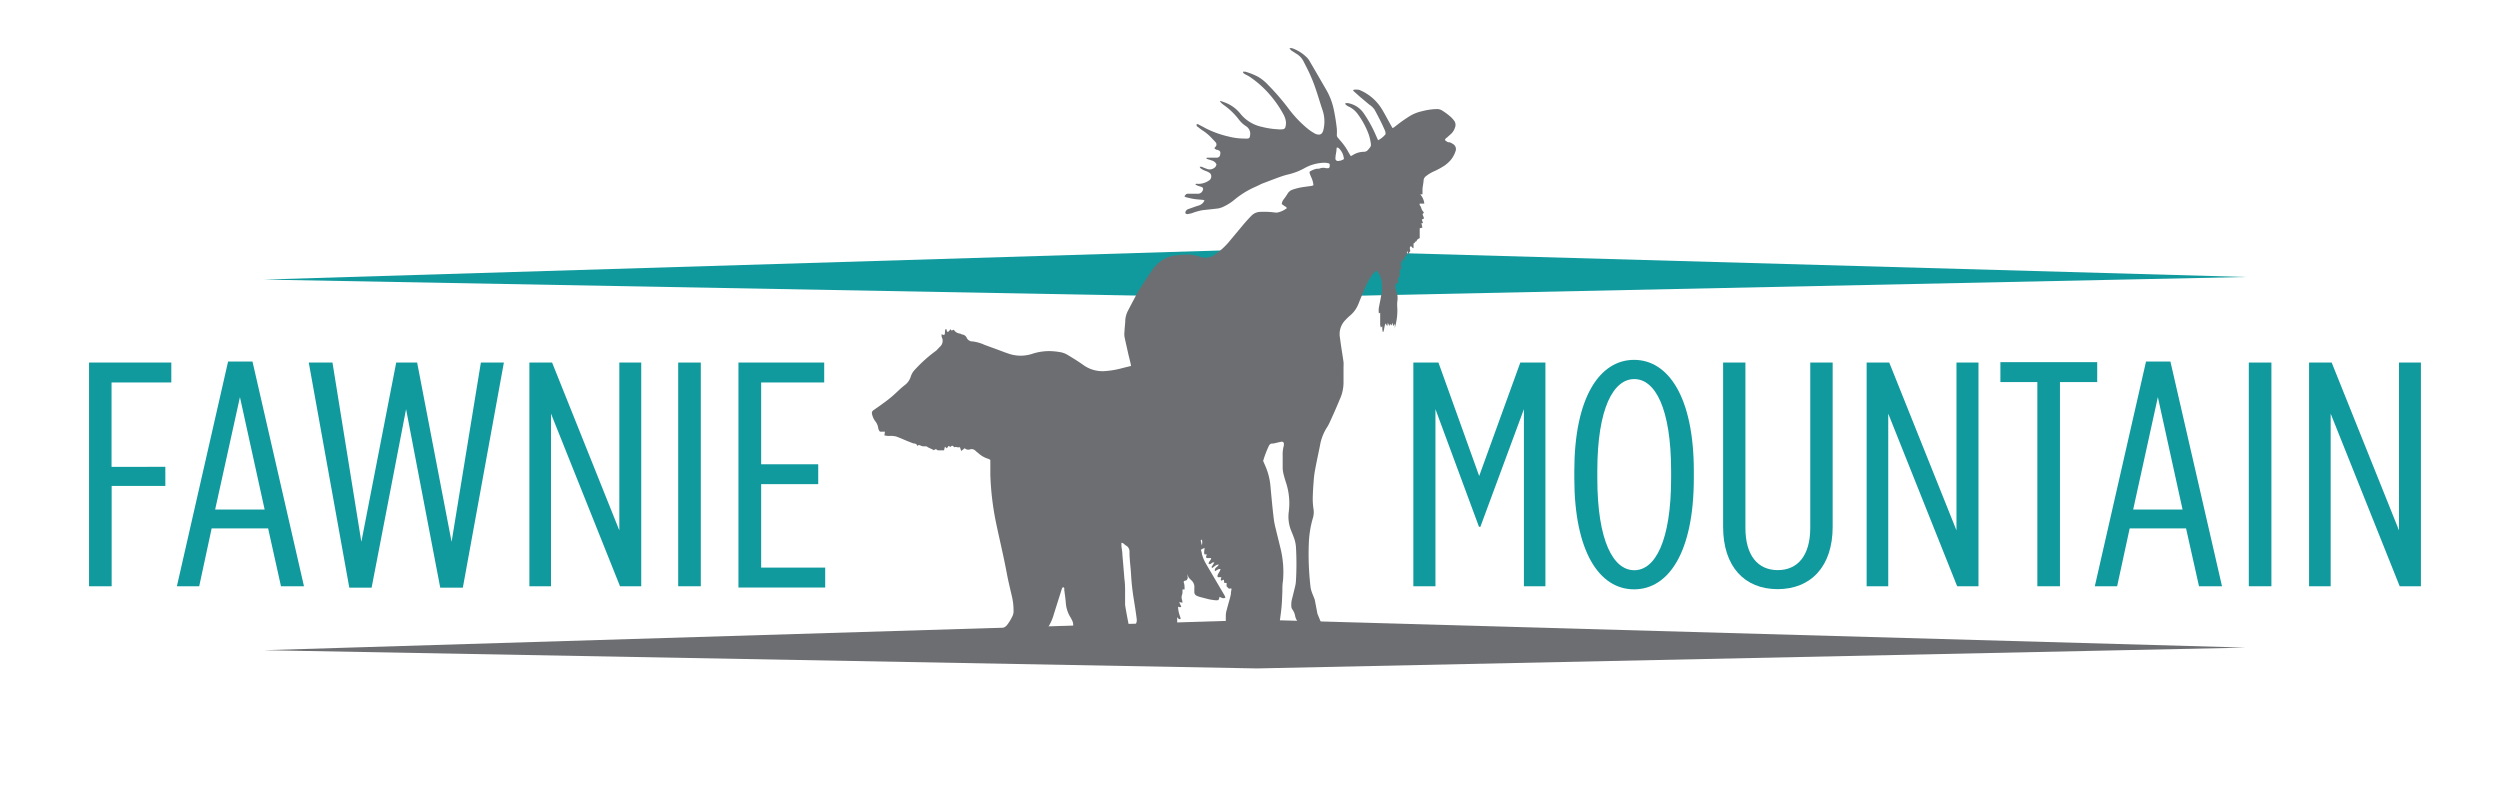 <svg id="Layer_1" data-name="Layer 1" xmlns="http://www.w3.org/2000/svg" viewBox="0 0 251 80"><defs><style>.cls-1{fill:#109a9e;}.cls-2{fill:#6d6e71;}</style></defs><polygon class="cls-1" points="225.46 27.81 126.21 29.9 26.5 28.07 126.67 25.02 225.46 27.81"/><polygon class="cls-2" points="225.46 65.02 126.21 67.11 26.5 65.28 126.67 62.23 225.46 65.02"/><path class="cls-1" d="M141.9,36.4h2.52l4.09,11.39,4.13-11.39h2.52V58.86H153V41.08l-4.37,11.81h-.14l-4.37-11.81V58.86H141.9Z"/><path class="cls-1" d="M158.06,48v-.7c0-7.41,2.55-11.17,6-11.17s6,3.76,6,11.17V48c0,7.42-2.52,11.17-6,11.17S158.06,55.4,158.06,48Zm9.72,0v-.7c0-6.32-1.61-9.24-3.7-9.24s-3.71,2.92-3.71,9.24V48c0,6.33,1.61,9.25,3.71,9.25S167.78,54.31,167.78,48Z"/><path class="cls-1" d="M173,52.89V36.4h2.24V53c0,2.79,1.26,4.24,3.25,4.24s3.26-1.45,3.26-4.24V36.4H184V52.89c0,4-2.2,6.26-5.53,6.26S173,56.87,173,52.89Z"/><path class="cls-1" d="M187.41,36.4h2.27l6.75,16.85V36.4h2.21V58.86H196.5l-6.92-17.33V58.86h-2.17Z"/><path class="cls-1" d="M204.55,38.36h-3.71v-2h9.72v2h-3.74v20.5h-2.27Z"/><path class="cls-1" d="M215.46,36.3h2.45l5.18,22.56h-2.31l-1.3-5.81h-5.66l-1.26,5.81h-2.24Zm3.67,14.86-2.48-11.29-2.48,11.29Z"/><path class="cls-1" d="M225.78,36.4h2.27V58.86h-2.27Z"/><path class="cls-1" d="M231.83,36.4h2.27l6.76,16.85V36.4h2.2V58.86h-2.13L234,41.53V58.86h-2.17Z"/><path class="cls-2" d="M145.93,14.49a2.53,2.53,0,0,0-.36-.2c-.1,0-.22,0-.32-.09a1.09,1.09,0,0,1-.17-.13c0-.16.16-.22.25-.31l.4-.36a1.47,1.47,0,0,0,.35-.59.7.7,0,0,0-.1-.71,2.43,2.43,0,0,0-.3-.34,6.52,6.52,0,0,0-.85-.64,1,1,0,0,0-.52-.17,6.24,6.24,0,0,0-1.55.22,3.94,3.94,0,0,0-1.37.58,14.75,14.75,0,0,0-1.38,1,1.2,1.2,0,0,1-.2.11l-.2-.35c-.28-.5-.54-1-.83-1.49a4.78,4.78,0,0,0-2.32-2A1.94,1.94,0,0,0,136,9c-.05,0-.12,0-.14.11l.67.6.93.78A2,2,0,0,1,138,11c.36.66.71,1.33,1,2a.91.91,0,0,1,.11.47,2.26,2.26,0,0,1-.75.61c-.14-.3-.26-.59-.39-.87a13,13,0,0,0-1.06-1.85,2.43,2.43,0,0,0-1.54-1,.49.49,0,0,0-.34.05,1,1,0,0,0,.45.32,2.39,2.39,0,0,1,.79.66,8.12,8.12,0,0,1,1,1.73,4.58,4.58,0,0,1,.33,1.09c.08.45.07.46-.23.81a.54.54,0,0,1-.45.22,2.14,2.14,0,0,0-1.07.31l-.23.13c-.08-.15-.15-.25-.22-.37a6,6,0,0,0-.81-1.17c-.09-.09-.16-.2-.25-.29a.41.41,0,0,1-.12-.32,5.81,5.81,0,0,0,0-.59c-.07-.64-.17-1.27-.3-1.9a6.66,6.66,0,0,0-.75-2c-.54-.93-1.07-1.86-1.62-2.79a2,2,0,0,0-.33-.47,4,4,0,0,0-1.49-.94,1.17,1.17,0,0,0-.27,0,1.8,1.8,0,0,0,.16.21l.54.35a1.84,1.84,0,0,1,.72.77c.26.52.52,1,.75,1.55.48,1.08.78,2.24,1.16,3.36a3.54,3.54,0,0,1,.09,1.91,1,1,0,0,1-.1.29.39.39,0,0,1-.4.23.9.9,0,0,1-.42-.13,5.4,5.4,0,0,1-.92-.67,11.62,11.62,0,0,1-1.71-1.86,23.62,23.62,0,0,0-2-2.31,4.53,4.53,0,0,0-1-.82,6.57,6.57,0,0,0-1.29-.52,1,1,0,0,0-.24,0c0,.14.08.17.15.22s.33.17.49.27a10,10,0,0,1,1.82,1.56,11.17,11.17,0,0,1,1.58,2.2,2.2,2.2,0,0,1,.23.57,1.38,1.38,0,0,1,0,.67.31.31,0,0,1-.3.29,2.57,2.57,0,0,1-.48,0,8.15,8.15,0,0,1-1.62-.25,3.74,3.74,0,0,1-2.14-1.32,3.59,3.59,0,0,0-1.58-1.13,4.47,4.47,0,0,0-.48-.16c.06.1.07.15.1.17a2.34,2.34,0,0,0,.35.29A6.91,6.91,0,0,1,124.38,12a2.86,2.86,0,0,0,.72.67.89.89,0,0,1,.39,1,.23.23,0,0,1-.21.24,2.31,2.31,0,0,1-.37,0,6.28,6.28,0,0,1-1.55-.2,10,10,0,0,1-2.35-.85c-.24-.14-.49-.26-.73-.39a.32.32,0,0,0-.14,0c0,.2,0,.21.1.25a4.7,4.7,0,0,0,.52.39,4.86,4.86,0,0,1,1,.87c.1.1.2.2.29.31a.32.32,0,0,1,0,.43s-.08.09-.13.16a.77.77,0,0,0,.22.16c.06,0,.14,0,.21.06a.24.24,0,0,1,.17.27c0,.32-.14.48-.43.46l-.85,0s-.1,0-.13.07a.41.41,0,0,0,.11.07c.15.05.31.09.46.15a.72.72,0,0,1,.45.37.48.48,0,0,1-.24.38.76.76,0,0,1-.68.1l-.42-.16a.43.43,0,0,0-.34-.06.76.76,0,0,0,.07.13,1.68,1.68,0,0,0,.53.28,2.14,2.14,0,0,1,.4.2.38.38,0,0,1,.13.18.49.49,0,0,1-.24.61,1.84,1.84,0,0,1-1.2.3c-.05,0-.1,0-.11.1l.26.11.32.1a.23.23,0,0,1,.15.34.51.51,0,0,1-.53.35c-.28,0-.57,0-.85,0s-.25,0-.47.25a.52.52,0,0,0,.19.11c.29.07.58.14.87.18s.55.05.82.08a.39.39,0,0,1,.14.06.92.92,0,0,1-.54.49l-.32.1-.7.25a.53.53,0,0,0-.33.24c0,.07-.08.16,0,.22a.26.26,0,0,0,.17.07,4.4,4.4,0,0,0,.47-.1,5.67,5.67,0,0,1,1.07-.3l1.37-.15a2,2,0,0,0,.72-.2A5,5,0,0,0,124,20a8.9,8.9,0,0,1,1.92-1.19l.48-.22a3,3,0,0,1,.41-.19c.56-.21,1.12-.43,1.68-.63a7.76,7.76,0,0,1,.82-.25,6.36,6.36,0,0,0,1.74-.68,4.27,4.27,0,0,1,1.94-.5,1.49,1.49,0,0,1,.36.05c.14,0,.18.14.15.31s-.08.19-.24.19h-.11a1.05,1.05,0,0,0-.72.05,1.64,1.64,0,0,1-.22,0,2.27,2.27,0,0,0-.72.29.72.72,0,0,0,0,.17c.05.14.1.27.16.4a2.37,2.37,0,0,1,.22.8,1.36,1.36,0,0,1-.22.07l-.74.1a5.94,5.94,0,0,0-1.16.28.9.9,0,0,0-.48.4,6.45,6.45,0,0,1-.37.54.9.9,0,0,0-.21.5l.25.18c.09.06.2.09.26.23a2.31,2.31,0,0,1-.91.43.92.92,0,0,1-.33,0,8,8,0,0,0-1.38-.06,1.29,1.29,0,0,0-.94.39c-.26.27-.51.54-.75.82l-1.46,1.75A6.85,6.85,0,0,1,122,25.54a1.62,1.62,0,0,1-1.52.24,3.62,3.62,0,0,0-1.46-.21,10.35,10.35,0,0,0-1.12.09,3.15,3.15,0,0,0-1,.33,3.62,3.62,0,0,0-1.29,1.23c-.37.52-.71,1.07-1.07,1.62-.1.15-.2.29-.29.45-.33.63-.67,1.26-1,1.9a2.54,2.54,0,0,0-.27.9c0,.39-.07.78-.08,1.18a1.94,1.94,0,0,0,0,.54c.12.59.26,1.18.39,1.77.09.38.2.77.27,1.16l-.85.21a9.07,9.07,0,0,1-1.79.31,3.3,3.3,0,0,1-2.12-.59c-.5-.36-1-.67-1.55-1a2.15,2.15,0,0,0-.84-.32,7.18,7.18,0,0,0-1-.1,5.49,5.49,0,0,0-1.79.28,3.73,3.73,0,0,1-2.29,0l-.49-.17c-.65-.25-1.3-.48-2-.74a3.92,3.92,0,0,0-1.2-.34.63.63,0,0,1-.59-.38.55.55,0,0,0-.4-.31c-.1,0-.19-.09-.28-.1a.81.81,0,0,1-.61-.39l-.21.09-.15-.14s0,0,0,0-.1.27-.26.26,0-.24-.19-.27c-.15.17,0,.42-.16.6l-.26-.08c0,.16,0,.28.07.4a.8.8,0,0,1-.27.89L94,35.2a14.13,14.13,0,0,0-2.13,1.9,1.8,1.8,0,0,0-.42.68,1.69,1.69,0,0,1-.63.9c-.4.31-.75.67-1.12,1a11.69,11.69,0,0,1-1,.79c-.33.25-.67.48-1,.71a.35.35,0,0,0-.15.39,1.91,1.91,0,0,0,.31.7,1.37,1.37,0,0,1,.31.69.7.7,0,0,0,.18.38l.5,0-.06.37a1.88,1.88,0,0,0,.66.05,2.84,2.84,0,0,1,.51.06c.37.13.72.29,1.08.44l.61.24c.14.05.31,0,.42.19s.08,0,.12,0,.12,0,.15,0a.83.83,0,0,0,.53.12c.08,0,.19,0,.24.06s.44.2.66.34c.17-.2.29-.06.37,0h.64l.09-.36.2.16.16-.24.21.1c.15-.15.15-.15.27-.06s.09.1.13.09a.29.29,0,0,1,.24,0,.92.92,0,0,0,.3,0l.12.38.36-.28a.49.49,0,0,0,.52.12.55.55,0,0,1,.59.17l.27.22a2.54,2.54,0,0,0,1,.56.59.59,0,0,1,.19.12c0,.51,0,1,0,1.51a28.57,28.57,0,0,0,.52,4.53c.36,1.76.79,3.5,1.12,5.26.15.83.36,1.66.55,2.49a6.16,6.16,0,0,1,.14,1.36,1.11,1.11,0,0,1-.09.48,5.13,5.13,0,0,1-.5.85,1.11,1.11,0,0,1-.93.48c-.23,0-.46,0-.69,0a.55.55,0,0,0-.29.08,1.38,1.38,0,0,1-.48.28.65.65,0,0,0-.2.17.49.49,0,0,0,0,.14l.28.08c0,.28.18.32.4.33a4.61,4.61,0,0,0,.52,0c.76,0,1.53,0,2.29,0,.54,0,1.08-.08,1.63-.13a1.78,1.78,0,0,0,1.3-.79,4.93,4.93,0,0,0,.81-1.66l.78-2.47a1,1,0,0,1,.06-.16.15.15,0,0,1,.11-.06.23.23,0,0,1,.09.08.57.57,0,0,1,0,.18c.06.45.13.9.16,1.36a3.19,3.19,0,0,0,.4,1.29,3.75,3.75,0,0,1,.24.44,1,1,0,0,1,.05.75.36.36,0,0,1-.26.27,3.78,3.78,0,0,1-.47.06,1.26,1.26,0,0,0-1.07.8.44.44,0,0,0,0,.15l.45-.23c.1.13-.07.28.07.4.14-.05.25-.22.42-.18l.15.22a.76.76,0,0,1,.56-.28c.09.11,0,.26.12.34a1.37,1.37,0,0,1,.24-.18c.09,0,.21-.09.28-.06a1,1,0,0,0,.64,0,4.4,4.4,0,0,1,.51-.05h2.46a2.24,2.24,0,0,0,1.29-.28,1.76,1.76,0,0,0,.86.33,14.31,14.31,0,0,0,2.45.1,7.66,7.66,0,0,0,1.15-.19.66.66,0,0,0,.51-.6.74.74,0,0,0-.08-.44c-.07-.15-.12-.31-.18-.46s0-.1.05-.11a.13.13,0,0,1,.12,0,.79.79,0,0,1,.16.1,1.09,1.09,0,0,0,.06-.25c0-.15,0-.3,0-.45s0,0,0-.08.13.22.28.17,0-.2,0-.29a3,3,0,0,1-.19-.89s0-.05,0-.07.21.13.32,0l-.21-.46.33.06c0-.17-.06-.3-.08-.43s0-.18,0-.22.07-.22.08-.34,0-.23,0-.34l.21,0c0-.06,0-.12,0-.18s0-.3-.06-.45,0-.24.16-.26.16-.16.23-.25a3.06,3.06,0,0,1-.06-.69h0v0a.93.93,0,0,0,.31.81l.11.11a.88.88,0,0,1,.29.77c0,.13,0,.26,0,.39a.4.4,0,0,0,.23.38,2.09,2.09,0,0,0,.35.13l.9.23a5.62,5.62,0,0,0,.7.1c.26,0,.26,0,.34-.29l0-.06c.19.07.37.22.6.09a1.27,1.27,0,0,0-.18-.39l-1.76-3a4.07,4.07,0,0,1-.42-1c0-.14-.07-.28-.1-.42l.12-.08.25-.11c0,.24-.1.45,0,.65l.22,0c0,.14-.16.22,0,.37l.44,0c0,.24-.28.35-.25.59.23.11.34-.26.57-.13a4,4,0,0,0-.22.34.13.13,0,0,0,0,.2c.2-.12.38-.35.66-.35-.09.26-.47.31-.38.67.39-.23.39-.23.55-.22,0,.18-.13.3-.2.44s-.13.24-.06.38h.35c0,.13-.12.25,0,.35l.25-.1.05.33.23,0v.34l.24.24c.08,0,.16-.07.26,0l-.06.35a.41.41,0,0,0,0,.16l-.09.38c-.11.41-.23.81-.33,1.21a2.16,2.16,0,0,0-.1.66c0,.61,0,1.21,0,1.81-.29,0-.34.11-.57.51,0,0,0,0,0,0a.82.82,0,0,1,.28.14.92.92,0,0,0,.7.3,5,5,0,0,0,.73.56c.07.06.18,0,.18-.12s0-.21,0-.31,0-.11,0-.17h.25l0,0c.06.1.09.22.15.32s.1.1.17.17a1,1,0,0,0,.09-.2l.09-.36c.39,0,.79,0,1.19,0h0a2.17,2.17,0,0,0,1.27-.35,1.6,1.6,0,0,0,.79-1.13c.1-.64.19-1.29.26-1.94s.07-1.13.1-1.69c0-.36,0-.73.06-1.09a10,10,0,0,0-.28-3.4c-.14-.6-.3-1.2-.44-1.81a7.78,7.78,0,0,1-.21-1.07c-.13-1.09-.23-2.18-.33-3.27a6.39,6.39,0,0,0-.47-1.89l-.26-.6a9.92,9.92,0,0,1,.54-1.44c.08-.19.18-.31.38-.31l.11,0c.27-.06.53-.13.8-.18a.21.21,0,0,1,.25.25.5.5,0,0,1,0,.12,3.39,3.39,0,0,0-.12,1.05c0,.42,0,.85,0,1.27a3.53,3.53,0,0,0,.11.65c.08.32.18.63.28.94a6.67,6.67,0,0,1,.22,2.77,3.74,3.74,0,0,0,.23,1.85c.12.29.24.58.34.88a3.5,3.5,0,0,1,.15.73,29.19,29.19,0,0,1,0,3.5,3,3,0,0,1-.06.43c-.11.46-.22.92-.34,1.38a2.09,2.09,0,0,0-.06.66.58.58,0,0,0,.11.37,1.46,1.46,0,0,1,.27.64,1.43,1.43,0,0,0,.35.68l.45.47a2.35,2.35,0,0,0,1.54.71l.23,0,0-.31.33,0a5.22,5.22,0,0,0-.29-.87l-.37-.9L132,60.2c-.1-.27-.22-.53-.31-.8a2.4,2.4,0,0,1-.12-.53,28.28,28.28,0,0,1-.16-4.41,10.2,10.2,0,0,1,.39-2.4,2.08,2.08,0,0,0,.09-.86,7,7,0,0,1-.09-1c0-.68.05-1.36.1-2a9.31,9.31,0,0,1,.14-1.06c.15-.81.33-1.62.49-2.43a4.9,4.9,0,0,1,.66-1.74,3.55,3.55,0,0,0,.3-.54c.35-.76.69-1.52,1-2.28a4.1,4.1,0,0,0,.4-1.82c0-.5,0-1,0-1.5a3.85,3.85,0,0,0,0-.48c-.07-.5-.15-1-.23-1.51-.05-.33-.09-.65-.14-1a2,2,0,0,1,.59-1.74,4.37,4.37,0,0,1,.44-.42,2.91,2.91,0,0,0,.83-1.15c.2-.5.4-1,.61-1.48a7.1,7.1,0,0,1,.7-1.34,3.17,3.17,0,0,1,.49-.55c.05.05.1.07.12.11a2.24,2.24,0,0,1,.42,1,4.41,4.41,0,0,1-.06,1.45c-.06.39-.15.77-.22,1.16a1.87,1.87,0,0,0,0,.58l.13-.06v.5c0,.17,0,.34,0,.51a1.08,1.08,0,0,0,.07.47l.14-.12c0,.2,0,.38.05.56,0,0,0,0,.06,0,.1-.27.09-.56.22-.85l.17.28.06-.34.15.32.07-.2c.09,0,.05.16.16.12l.08-.25.08.34.16-.23,0,.58c0-.24.06-.38.09-.52a6,6,0,0,0,.16-1.64,3.64,3.64,0,0,1,0-.66,1.93,1.93,0,0,0-.09-1,1.51,1.51,0,0,1-.09-.73.34.34,0,0,1,.06-.12c.08,0,.11.11.21,0v-.56l.15-.09V27s0,0,0-.05l.17.14c0-.3-.1-.57,0-.84l.12,0,0-.25.28.16-.15-.33.16,0,0-.21.15.05c0-.31,0-.31,0-.49l.2.41c0-.14,0-.28.09-.32s0-.22,0-.32,0-.17.07-.21.14.07.19.13.05,0,.11.06v-.5c.15,0,.16-.24.32-.21,0,0,0,0,0-.06s.12-.18.3-.25c0-.09,0-.17,0-.26s0-.15,0-.19,0-.22,0-.33,0-.13,0-.21l.27-.07-.1-.45.16,0-.12-.36.21-.1c0-.13-.07-.24-.11-.35s0-.14.08-.2-.11-.2-.16-.31-.07-.22-.12-.32-.15-.18-.11-.32H143a1.65,1.65,0,0,0-.41-.93l.23,0c0-.18,0-.35,0-.52s.09-.57.11-.86a.56.56,0,0,1,.25-.45,3.79,3.79,0,0,1,.91-.53,8.26,8.26,0,0,0,.92-.51,3.37,3.37,0,0,0,.63-.56,2.7,2.7,0,0,0,.49-.88A.59.59,0,0,0,145.93,14.49ZM113.4,63.13c-.15-.8-.32-1.6-.44-2.4,0-.41,0-.82,0-1.24s0-.91-.07-1.36c-.06-.81-.13-1.61-.2-2.41,0-.3-.07-.61-.1-.91,0-.1,0-.2,0-.31.22,0,.31.2.46.27a.67.67,0,0,1,.35.63c0,.77.12,1.54.16,2.32a23.42,23.42,0,0,0,.28,2.49c.1.62.2,1.25.28,1.89A.89.89,0,0,1,113.4,63.13Zm7.15-8.86a.63.63,0,0,1,.12-.1,1.25,1.25,0,0,1,0,.58C120.62,54.59,120.59,54.43,120.55,54.27Zm13.82-38.11a.25.25,0,0,1-.29-.3c0-.23.06-.45.09-.67s0-.25.05-.38c.19,0,.27.15.37.26a1.72,1.72,0,0,1,.34.9A1.14,1.14,0,0,1,134.37,16.16Z"/><path class="cls-1" d="M8.94,36.4H17.2v2h-6v8.47H16.6v1.92H11.21V58.86H8.94Z"/><path class="cls-1" d="M22.9,36.3h2.45l5.17,22.56H28.21l-1.29-5.81H21.25L20,58.86H17.76Zm3.67,14.86L24.09,39.87,21.6,51.16Z"/><path class="cls-1" d="M31,36.4h2.38l2.9,18,3.5-18h2.1l3.46,18,2.94-18h2.31L46.47,59H44.2L40.77,41.08,37.31,59H35.07Z"/><path class="cls-1" d="M53.15,36.4h2.28l6.75,16.85V36.4h2.2V58.86H62.25L55.32,41.53V58.86H53.15Z"/><path class="cls-1" d="M68.09,36.4h2.27V58.86H68.09Z"/><path class="cls-1" d="M74.14,36.4h8.61v2H76.42v8.21h5.73v2H76.42v8.38h6.43v2H74.14Z"/></svg>